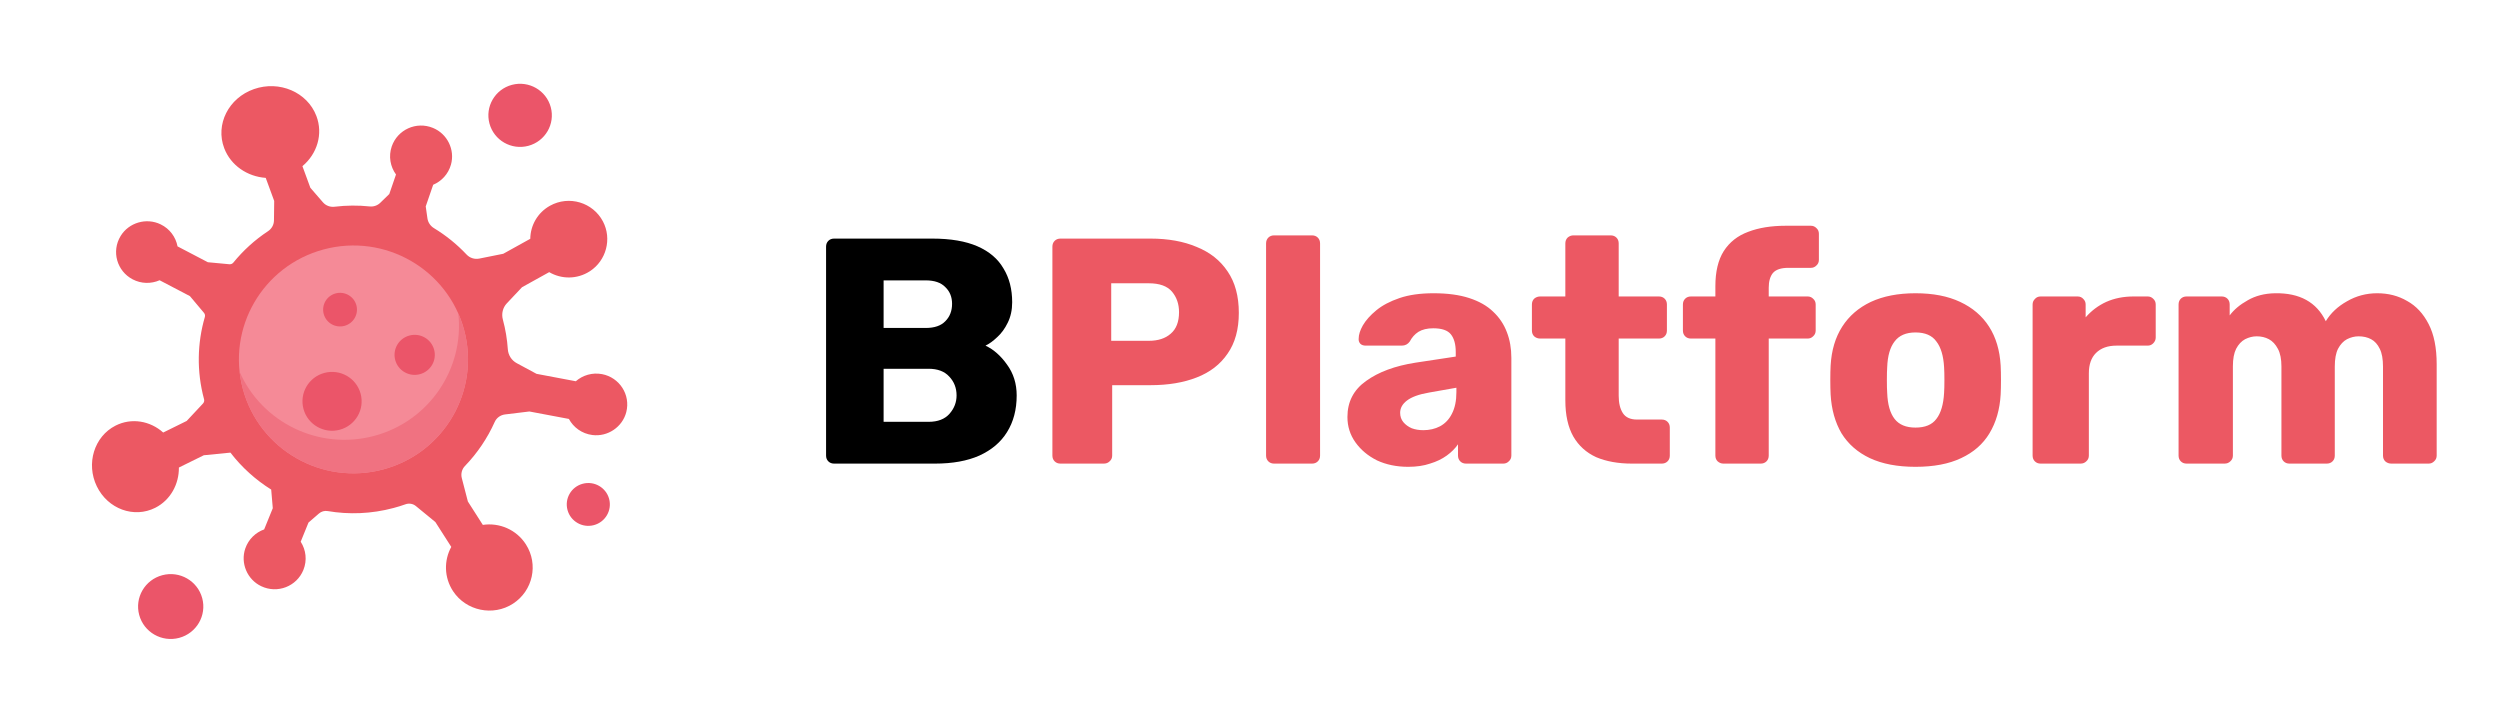 <svg width="140" height="40" viewBox="0 0 140 40" fill="none" xmlns="http://www.w3.org/2000/svg">
<path d="M46.71 25.962C46.578 25.962 46.47 25.919 46.386 25.835C46.302 25.752 46.26 25.643 46.26 25.512V13.812C46.26 13.68 46.302 13.572 46.386 13.488C46.47 13.403 46.578 13.361 46.71 13.361H52.2C53.232 13.361 54.078 13.505 54.738 13.793C55.398 14.082 55.884 14.495 56.196 15.036C56.52 15.563 56.682 16.194 56.682 16.925C56.682 17.358 56.598 17.741 56.43 18.078C56.274 18.401 56.076 18.672 55.836 18.887C55.608 19.104 55.392 19.259 55.188 19.355C55.644 19.572 56.046 19.925 56.394 20.418C56.754 20.91 56.934 21.485 56.934 22.145C56.934 22.938 56.754 23.622 56.394 24.198C56.046 24.762 55.53 25.2 54.846 25.512C54.174 25.811 53.346 25.962 52.362 25.962H46.71ZM49.482 23.622H52.002C52.518 23.622 52.908 23.471 53.172 23.172C53.436 22.872 53.568 22.529 53.568 22.145C53.568 21.726 53.43 21.372 53.154 21.084C52.89 20.796 52.506 20.651 52.002 20.651H49.482V23.622ZM49.482 18.366H51.84C52.332 18.366 52.698 18.239 52.938 17.988C53.19 17.735 53.316 17.412 53.316 17.015C53.316 16.631 53.19 16.32 52.938 16.079C52.698 15.828 52.332 15.701 51.84 15.701H49.482V18.366Z" fill="black"/>
<path d="M59.384 25.962C59.252 25.962 59.144 25.919 59.06 25.835C58.976 25.752 58.934 25.643 58.934 25.512V13.812C58.934 13.68 58.976 13.572 59.06 13.488C59.144 13.403 59.252 13.361 59.384 13.361H64.424C65.42 13.361 66.284 13.518 67.016 13.829C67.76 14.13 68.336 14.585 68.744 15.197C69.164 15.809 69.374 16.584 69.374 17.52C69.374 18.444 69.164 19.206 68.744 19.805C68.336 20.405 67.76 20.849 67.016 21.137C66.284 21.425 65.42 21.57 64.424 21.57H62.282V25.512C62.282 25.643 62.234 25.752 62.138 25.835C62.054 25.919 61.946 25.962 61.814 25.962H59.384ZM62.228 19.085H64.334C64.85 19.085 65.258 18.953 65.558 18.689C65.87 18.425 66.026 18.023 66.026 17.483C66.026 17.027 65.894 16.643 65.63 16.331C65.366 16.02 64.934 15.864 64.334 15.864H62.228V19.085ZM71.35 25.962C71.218 25.962 71.11 25.919 71.026 25.835C70.942 25.752 70.9 25.643 70.9 25.512V13.632C70.9 13.499 70.942 13.392 71.026 13.307C71.11 13.223 71.218 13.181 71.35 13.181H73.474C73.606 13.181 73.714 13.223 73.798 13.307C73.882 13.392 73.924 13.499 73.924 13.632V25.512C73.924 25.643 73.882 25.752 73.798 25.835C73.714 25.919 73.606 25.962 73.474 25.962H71.35ZM78.858 26.142C78.21 26.142 77.628 26.021 77.112 25.782C76.608 25.529 76.206 25.194 75.906 24.773C75.606 24.354 75.456 23.88 75.456 23.352C75.456 22.5 75.804 21.828 76.5 21.335C77.196 20.831 78.12 20.489 79.272 20.309L81.522 19.968V19.715C81.522 19.284 81.432 18.953 81.252 18.726C81.072 18.497 80.742 18.384 80.262 18.384C79.926 18.384 79.65 18.45 79.434 18.581C79.23 18.713 79.068 18.893 78.948 19.122C78.84 19.277 78.69 19.355 78.498 19.355H76.482C76.35 19.355 76.248 19.32 76.176 19.247C76.104 19.163 76.074 19.067 76.086 18.959C76.086 18.744 76.164 18.497 76.32 18.221C76.488 17.933 76.74 17.651 77.076 17.375C77.412 17.099 77.844 16.872 78.372 16.692C78.9 16.512 79.536 16.422 80.28 16.422C81.06 16.422 81.726 16.512 82.278 16.692C82.83 16.872 83.274 17.123 83.61 17.448C83.958 17.771 84.216 18.155 84.384 18.599C84.552 19.032 84.636 19.512 84.636 20.04V25.512C84.636 25.643 84.588 25.752 84.492 25.835C84.408 25.919 84.306 25.962 84.186 25.962H82.098C81.966 25.962 81.858 25.919 81.774 25.835C81.69 25.752 81.648 25.643 81.648 25.512V24.881C81.492 25.11 81.282 25.32 81.018 25.512C80.754 25.703 80.442 25.854 80.082 25.962C79.734 26.081 79.326 26.142 78.858 26.142ZM79.704 24.09C80.052 24.09 80.364 24.017 80.64 23.873C80.928 23.718 81.15 23.483 81.306 23.172C81.474 22.848 81.558 22.445 81.558 21.965V21.713L80.028 21.983C79.464 22.079 79.05 22.23 78.786 22.433C78.534 22.625 78.408 22.854 78.408 23.117C78.408 23.322 78.468 23.495 78.588 23.64C78.708 23.784 78.864 23.898 79.056 23.982C79.248 24.053 79.464 24.09 79.704 24.09ZM91.385 25.962C90.617 25.962 89.951 25.841 89.387 25.602C88.835 25.349 88.409 24.965 88.109 24.45C87.809 23.922 87.659 23.244 87.659 22.416V18.959H86.255C86.123 18.959 86.009 18.918 85.913 18.834C85.829 18.75 85.787 18.642 85.787 18.509V17.052C85.787 16.919 85.829 16.811 85.913 16.727C86.009 16.643 86.123 16.602 86.255 16.602H87.659V13.632C87.659 13.499 87.701 13.392 87.785 13.307C87.881 13.223 87.989 13.181 88.109 13.181H90.197C90.329 13.181 90.437 13.223 90.521 13.307C90.605 13.392 90.647 13.499 90.647 13.632V16.602H92.897C93.029 16.602 93.137 16.643 93.221 16.727C93.305 16.811 93.347 16.919 93.347 17.052V18.509C93.347 18.642 93.305 18.75 93.221 18.834C93.137 18.918 93.029 18.959 92.897 18.959H90.647V22.163C90.647 22.572 90.725 22.895 90.881 23.136C91.037 23.375 91.301 23.495 91.673 23.495H93.059C93.191 23.495 93.299 23.538 93.383 23.622C93.467 23.706 93.509 23.814 93.509 23.945V25.512C93.509 25.643 93.467 25.752 93.383 25.835C93.299 25.919 93.191 25.962 93.059 25.962H91.385ZM96.511 25.962C96.391 25.962 96.284 25.919 96.188 25.835C96.103 25.752 96.061 25.643 96.061 25.512V18.959H94.694C94.561 18.959 94.454 18.918 94.37 18.834C94.285 18.75 94.243 18.642 94.243 18.509V17.052C94.243 16.919 94.285 16.811 94.37 16.727C94.454 16.643 94.561 16.602 94.694 16.602H96.061V16.026C96.061 15.21 96.218 14.556 96.529 14.063C96.853 13.559 97.309 13.2 97.897 12.983C98.486 12.755 99.188 12.642 100.004 12.642H101.408C101.528 12.642 101.63 12.684 101.714 12.768C101.81 12.851 101.858 12.96 101.858 13.091V14.55C101.858 14.681 101.81 14.79 101.714 14.873C101.63 14.957 101.528 14.999 101.408 14.999H100.148C99.74 14.999 99.451 15.095 99.284 15.287C99.127 15.479 99.049 15.755 99.049 16.116V16.602H101.228C101.348 16.602 101.45 16.643 101.534 16.727C101.63 16.811 101.678 16.919 101.678 17.052V18.509C101.678 18.642 101.63 18.75 101.534 18.834C101.45 18.918 101.348 18.959 101.228 18.959H99.049V25.512C99.049 25.643 99.007 25.752 98.924 25.835C98.84 25.919 98.731 25.962 98.6 25.962H96.511ZM107.267 26.142C106.259 26.142 105.407 25.98 104.711 25.655C104.027 25.331 103.499 24.869 103.127 24.27C102.767 23.657 102.563 22.931 102.515 22.091C102.503 21.852 102.497 21.581 102.497 21.282C102.497 20.97 102.503 20.7 102.515 20.471C102.563 19.619 102.779 18.893 103.163 18.294C103.547 17.694 104.081 17.232 104.765 16.907C105.461 16.584 106.295 16.422 107.267 16.422C108.251 16.422 109.085 16.584 109.769 16.907C110.465 17.232 111.005 17.694 111.389 18.294C111.773 18.893 111.989 19.619 112.037 20.471C112.049 20.7 112.055 20.97 112.055 21.282C112.055 21.581 112.049 21.852 112.037 22.091C111.989 22.931 111.779 23.657 111.407 24.27C111.047 24.869 110.519 25.331 109.823 25.655C109.139 25.98 108.287 26.142 107.267 26.142ZM107.267 23.945C107.807 23.945 108.197 23.784 108.437 23.459C108.689 23.136 108.833 22.649 108.869 22.002C108.881 21.822 108.887 21.581 108.887 21.282C108.887 20.982 108.881 20.741 108.869 20.561C108.833 19.925 108.689 19.445 108.437 19.122C108.197 18.785 107.807 18.617 107.267 18.617C106.739 18.617 106.349 18.785 106.097 19.122C105.845 19.445 105.707 19.925 105.683 20.561C105.671 20.741 105.665 20.982 105.665 21.282C105.665 21.581 105.671 21.822 105.683 22.002C105.707 22.649 105.845 23.136 106.097 23.459C106.349 23.784 106.739 23.945 107.267 23.945ZM114.276 25.962C114.144 25.962 114.036 25.919 113.952 25.835C113.868 25.752 113.826 25.643 113.826 25.512V17.052C113.826 16.931 113.868 16.829 113.952 16.745C114.036 16.649 114.144 16.602 114.276 16.602H116.346C116.478 16.602 116.586 16.649 116.67 16.745C116.754 16.829 116.796 16.931 116.796 17.052V17.771C117.12 17.399 117.504 17.111 117.948 16.907C118.404 16.703 118.914 16.602 119.478 16.602H120.27C120.39 16.602 120.492 16.643 120.576 16.727C120.672 16.811 120.72 16.919 120.72 17.052V18.905C120.72 19.026 120.672 19.134 120.576 19.23C120.492 19.314 120.39 19.355 120.27 19.355H118.524C118.032 19.355 117.648 19.494 117.372 19.77C117.108 20.034 116.976 20.412 116.976 20.904V25.512C116.976 25.643 116.928 25.752 116.832 25.835C116.748 25.919 116.64 25.962 116.508 25.962H114.276ZM122.45 25.962C122.318 25.962 122.21 25.919 122.125 25.835C122.042 25.752 122 25.643 122 25.512V17.052C122 16.919 122.042 16.811 122.125 16.727C122.21 16.643 122.318 16.602 122.45 16.602H124.412C124.544 16.602 124.652 16.643 124.736 16.727C124.82 16.811 124.862 16.919 124.862 17.052V17.663C125.102 17.34 125.438 17.058 125.87 16.817C126.302 16.566 126.812 16.433 127.4 16.422C128.78 16.398 129.728 16.919 130.244 17.988C130.52 17.532 130.916 17.16 131.432 16.872C131.948 16.572 132.512 16.422 133.124 16.422C133.748 16.422 134.306 16.566 134.798 16.854C135.302 17.13 135.704 17.561 136.004 18.149C136.304 18.726 136.454 19.476 136.454 20.399V25.512C136.454 25.643 136.406 25.752 136.31 25.835C136.226 25.919 136.124 25.962 136.004 25.962H133.916C133.784 25.962 133.67 25.919 133.574 25.835C133.49 25.752 133.448 25.643 133.448 25.512V20.526C133.448 20.105 133.388 19.776 133.268 19.535C133.148 19.284 132.986 19.104 132.782 18.995C132.578 18.887 132.344 18.834 132.08 18.834C131.864 18.834 131.648 18.887 131.432 18.995C131.228 19.104 131.06 19.284 130.928 19.535C130.808 19.776 130.748 20.105 130.748 20.526V25.512C130.748 25.643 130.706 25.752 130.622 25.835C130.538 25.919 130.43 25.962 130.298 25.962H128.21C128.078 25.962 127.97 25.919 127.886 25.835C127.802 25.752 127.76 25.643 127.76 25.512V20.526C127.76 20.105 127.694 19.776 127.562 19.535C127.43 19.284 127.262 19.104 127.058 18.995C126.854 18.887 126.626 18.834 126.374 18.834C126.158 18.834 125.942 18.887 125.726 18.995C125.522 19.104 125.354 19.284 125.222 19.535C125.102 19.776 125.042 20.099 125.042 20.508V25.512C125.042 25.643 124.994 25.752 124.898 25.835C124.814 25.919 124.706 25.962 124.574 25.962H122.45Z" fill="#EC5863"/>
<path d="M14.221 4.989C15.646 4.489 17.211 5.163 17.717 6.493C18.105 7.511 17.758 8.618 16.936 9.305L17.38 10.516L18.087 11.332C18.248 11.518 18.493 11.607 18.738 11.577C19.399 11.496 20.056 11.493 20.699 11.56C20.917 11.584 21.134 11.512 21.291 11.36L21.8 10.866L22.176 9.772C21.857 9.333 21.748 8.752 21.938 8.199C22.26 7.263 23.311 6.779 24.245 7.163C25.051 7.492 25.489 8.388 25.253 9.222C25.103 9.752 24.724 10.15 24.258 10.347L23.841 11.559L23.936 12.228C23.969 12.457 24.105 12.658 24.305 12.778C24.975 13.185 25.59 13.682 26.13 14.256C26.312 14.45 26.582 14.533 26.843 14.48L28.183 14.211L29.696 13.372C29.704 12.627 30.102 11.908 30.802 11.52C31.861 10.933 33.201 11.327 33.766 12.402C34.275 13.373 33.955 14.592 33.033 15.189C32.312 15.655 31.433 15.638 30.755 15.24L29.233 16.084L28.382 16.987C28.154 17.229 28.073 17.572 28.16 17.893C28.16 17.895 28.161 17.896 28.161 17.898C28.31 18.451 28.401 19.006 28.438 19.557C28.46 19.885 28.645 20.18 28.936 20.337L30.046 20.935L32.245 21.35C32.633 21.012 33.167 20.849 33.713 20.951C34.691 21.136 35.322 22.105 35.071 23.08C34.855 23.915 34.032 24.47 33.172 24.361C32.586 24.286 32.112 23.934 31.858 23.46L29.644 23.043L28.279 23.209C28.027 23.24 27.807 23.398 27.704 23.628C27.296 24.538 26.732 25.375 26.036 26.097C25.863 26.277 25.799 26.534 25.861 26.774L26.201 28.084L27.038 29.394C27.96 29.256 28.919 29.654 29.451 30.486C30.166 31.603 29.841 33.083 28.729 33.805C27.616 34.526 26.102 34.212 25.373 33.108C24.863 32.335 24.857 31.382 25.271 30.626L24.381 29.235L23.288 28.338C23.126 28.205 22.905 28.169 22.708 28.24C22.488 28.318 22.265 28.388 22.036 28.448C20.794 28.78 19.541 28.822 18.349 28.62C18.174 28.59 17.995 28.64 17.862 28.756L17.275 29.264L16.839 30.336C17.134 30.792 17.209 31.378 16.989 31.919C16.616 32.837 15.539 33.262 14.628 32.827C13.842 32.453 13.455 31.535 13.736 30.716C13.916 30.194 14.316 29.818 14.793 29.647L15.276 28.459L15.187 27.416C14.315 26.872 13.539 26.173 12.904 25.347L11.413 25.494L10.018 26.182C10.027 27.116 9.545 28.004 8.699 28.434C7.504 29.041 6.036 28.503 5.421 27.233C4.806 25.963 5.275 24.442 6.47 23.835C7.364 23.381 8.411 23.567 9.139 24.222L10.455 23.573L11.368 22.596C11.428 22.532 11.45 22.442 11.428 22.358L11.427 22.357C11.005 20.79 11.048 19.206 11.472 17.751C11.495 17.671 11.477 17.585 11.424 17.521L10.635 16.583L8.938 15.694C8.47 15.899 7.915 15.899 7.428 15.643C6.547 15.182 6.23 14.075 6.755 13.216C7.216 12.462 8.197 12.176 8.995 12.563C9.511 12.812 9.844 13.28 9.942 13.797L11.64 14.685L12.848 14.798C12.932 14.806 13.014 14.771 13.067 14.706C13.616 14.031 14.268 13.435 15.009 12.947C15.213 12.812 15.339 12.589 15.342 12.345L15.355 11.252L14.881 9.961C13.854 9.888 12.925 9.268 12.557 8.301C12.051 6.971 12.796 5.488 14.221 4.989Z" fill="#EC5863"/>
<path d="M25.99 18.477C25.073 15.074 21.556 13.054 18.134 13.966C14.713 14.878 12.682 18.376 13.599 21.779C14.516 25.181 18.033 27.201 21.454 26.289C24.876 25.377 26.907 21.879 25.99 18.477Z" fill="#F58A97"/>
<path d="M20.948 24.411C17.848 25.237 14.669 23.657 13.417 20.82C13.453 21.139 13.513 21.459 13.599 21.779C14.516 25.181 18.033 27.201 21.454 26.289C24.876 25.377 26.907 21.88 25.99 18.477C25.904 18.157 25.795 17.85 25.665 17.557C26.007 20.635 24.049 23.585 20.948 24.411Z" fill="#F07281"/>
<path d="M11.324 33.496C11.063 32.527 10.061 31.952 9.087 32.212C8.113 32.471 7.534 33.467 7.795 34.436C8.056 35.405 9.058 35.98 10.032 35.721C11.007 35.461 11.585 34.465 11.324 33.496Z" fill="#EB5569"/>
<path d="M34.111 27.938C33.938 27.298 33.276 26.918 32.633 27.09C31.989 27.261 31.607 27.919 31.78 28.559C31.952 29.199 32.614 29.579 33.257 29.407C33.901 29.236 34.283 28.578 34.111 27.938Z" fill="#EB5569"/>
<path d="M30.843 6.002C30.589 5.059 29.614 4.5 28.666 4.752C27.718 5.005 27.156 5.974 27.41 6.917C27.664 7.86 28.638 8.419 29.586 8.167C30.534 7.914 31.097 6.945 30.843 6.002Z" fill="#EB5569"/>
<path d="M20.195 22.048C19.959 21.169 19.05 20.647 18.166 20.883C17.283 21.118 16.758 22.022 16.995 22.901C17.232 23.779 18.14 24.301 19.024 24.066C19.908 23.83 20.432 22.927 20.195 22.048Z" fill="#EB5569"/>
<path d="M24.311 19.582C24.149 18.983 23.531 18.628 22.93 18.789C22.328 18.949 21.971 19.564 22.132 20.162C22.294 20.761 22.912 21.116 23.513 20.955C24.115 20.795 24.472 20.18 24.311 19.582Z" fill="#EB5569"/>
<path d="M19.958 17.096C19.822 16.594 19.303 16.296 18.798 16.43C18.293 16.565 17.993 17.081 18.128 17.584C18.264 18.086 18.783 18.384 19.288 18.249C19.793 18.115 20.093 17.598 19.958 17.096Z" fill="#EB5569"/>
</svg>
